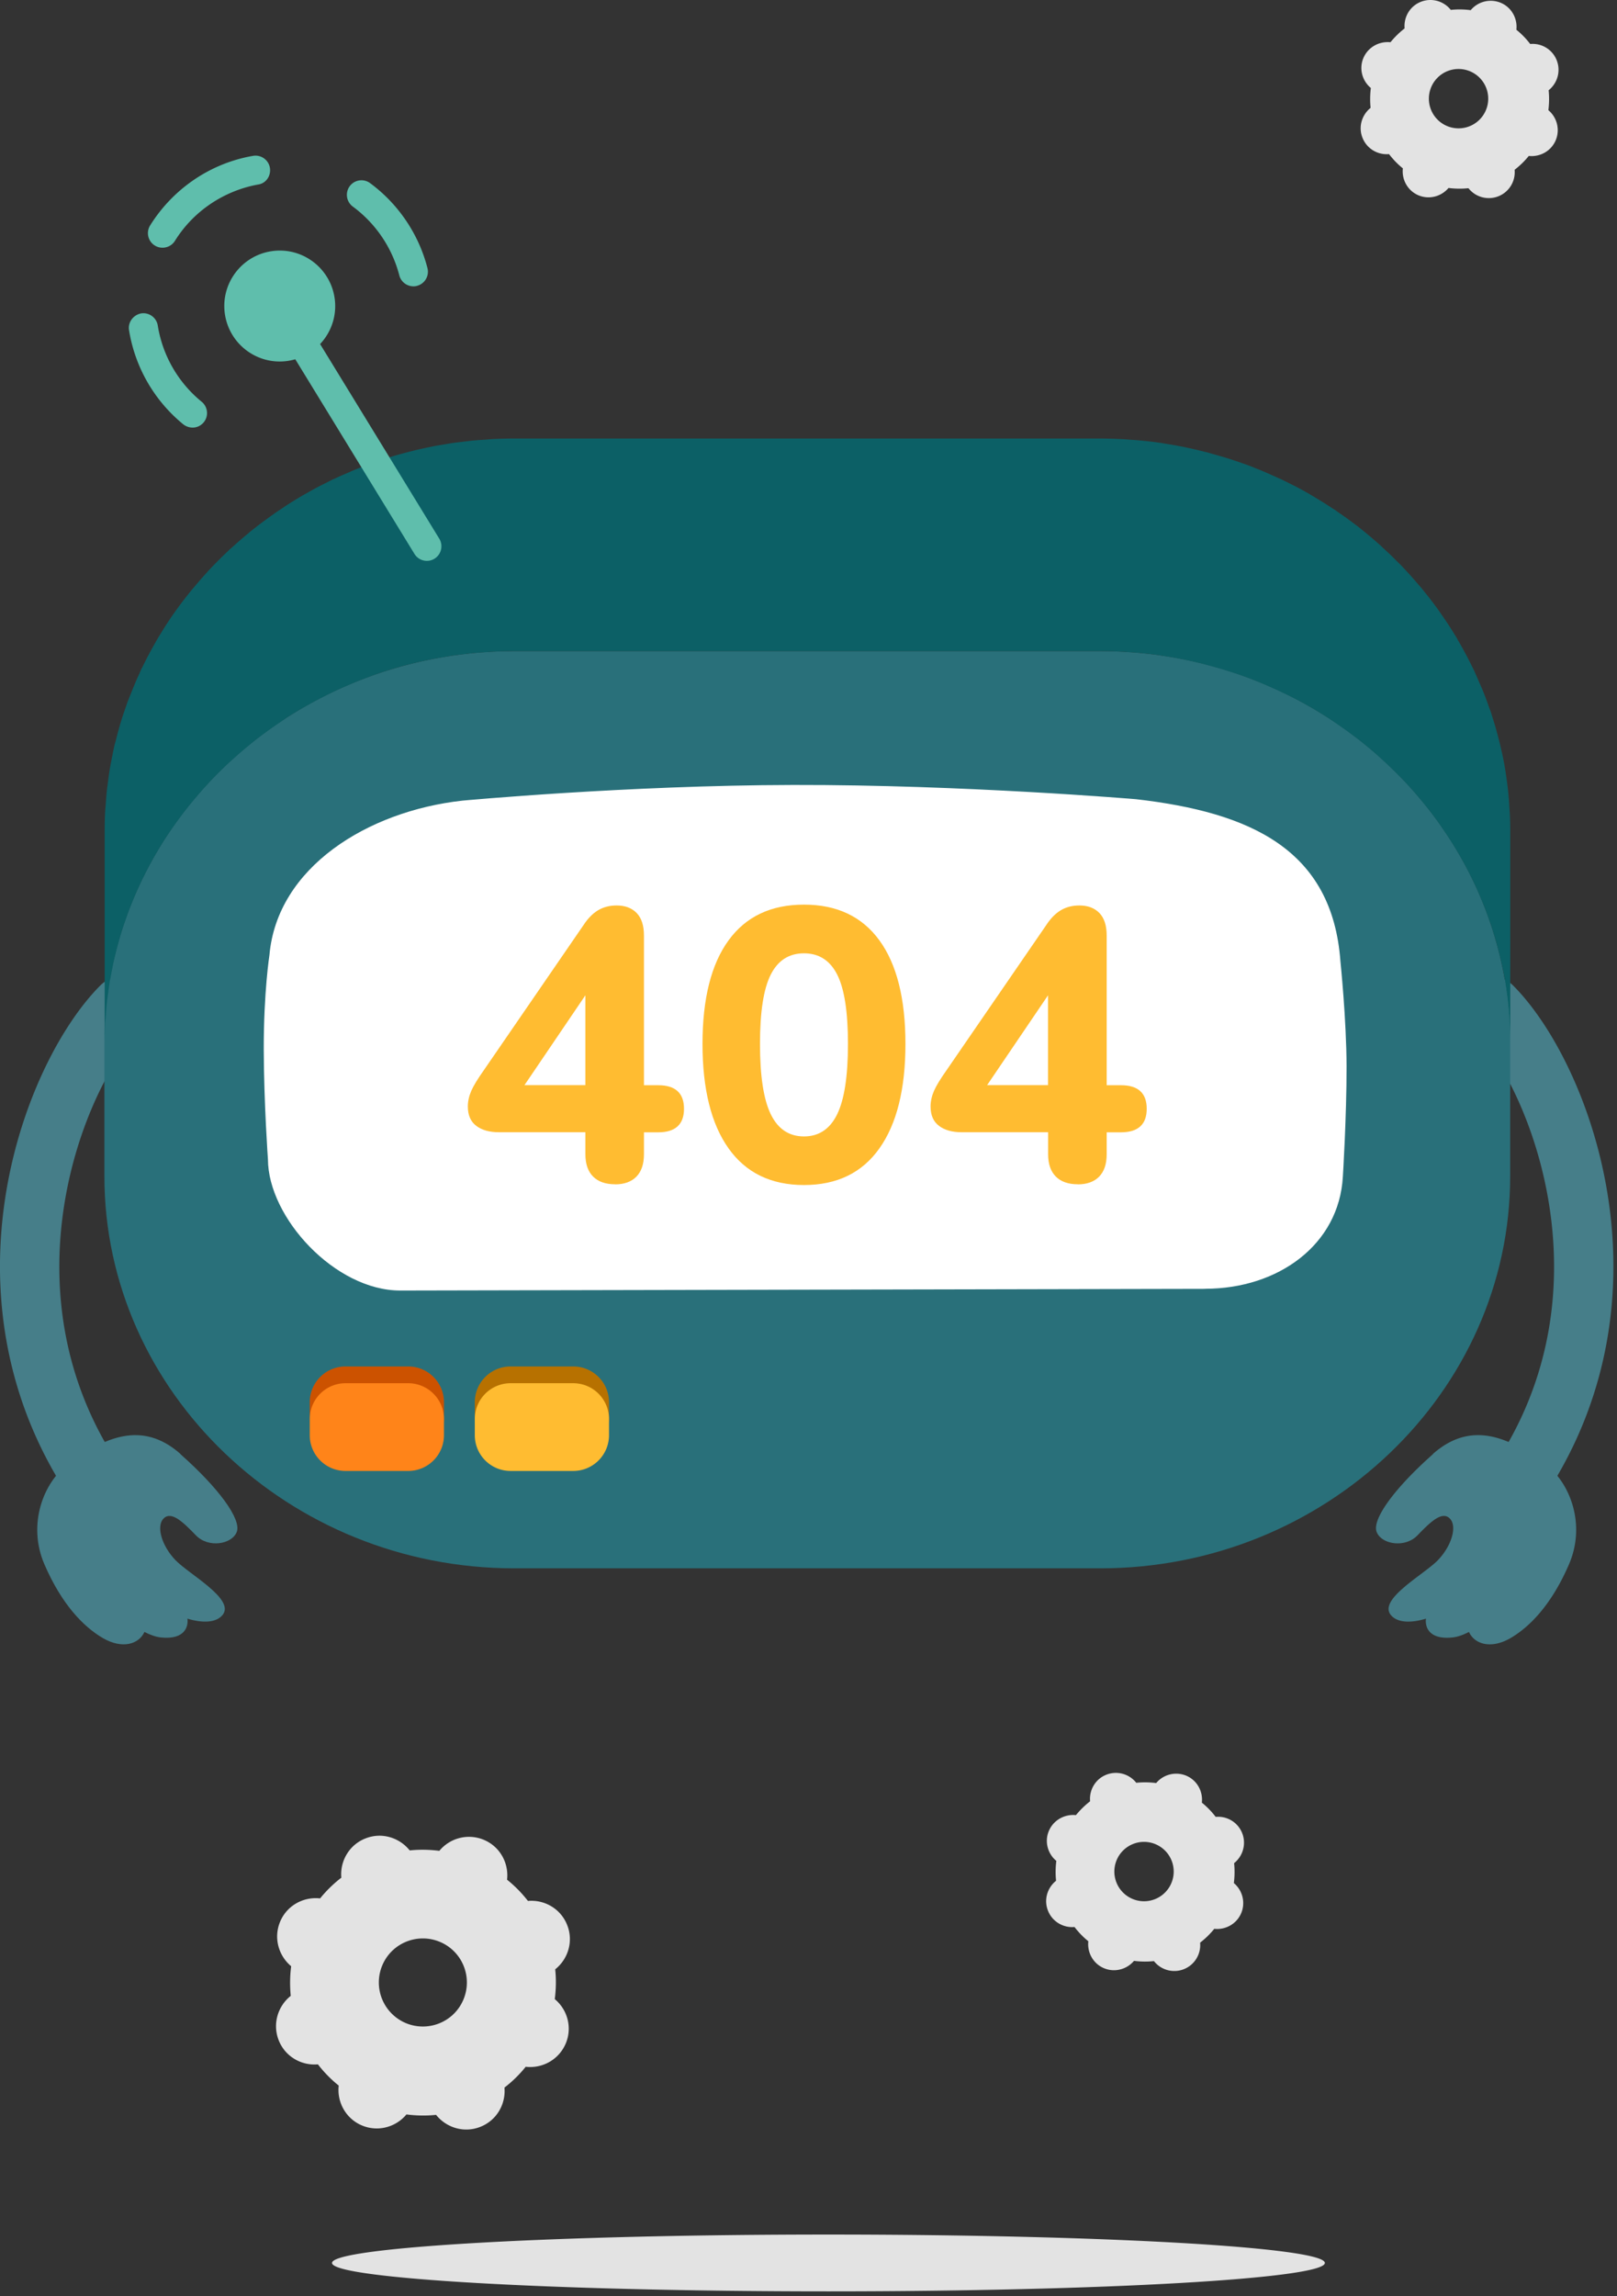 <svg xmlns="http://www.w3.org/2000/svg" width="193" height="274" fill="none" viewBox="0 0 193 274">
  <rect x="0" y="0" width="193" height="274" fill="#333333" stroke="none"/>
  <g clip-path="url(#404-error-spruce__a)">
    <path fill="#467E89" d="M180.18 181.92c1.09 0 2.16-.5 2.85-1.45 17.79-24.44 6.98-53.48-2.46-62.9a3.53 3.53 0 0 0-4.98 0 3.53 3.53 0 0 0 0 4.98c6.97 6.95 17.37 32.3 1.74 53.77a3.521 3.521 0 0 0 2.85 5.59v.01Z"/>
    <path fill="#467E89" d="M171.03 173.5c4.59-4.06 9.11-1.96 13.35 1.16 3.01 2.21 4.95 7.24 2.89 12.01s-4.65 7.45-6.99 8.81c-2.32 1.34-4.29.72-4.95-.74-.68.35-1.36.6-1.99.66-2.85.29-3.27-1.33-3.14-2.25h.02c-1.85.56-3.46.5-4.22-.44-1.52-1.88 3.98-4.83 5.62-6.53 1.64-1.7 2.35-4.07 1.41-4.99-.94-.92-2.36.49-3.85 2.03-1.49 1.54-4.3 1.07-4.87-.42-.57-1.5 2.15-5.23 6.74-9.29h-.02v-.01Zm-158.64 8.42c-1.09 0-2.16-.5-2.85-1.45-17.79-24.44-6.98-53.48 2.46-62.9a3.53 3.53 0 0 1 4.98 0 3.53 3.53 0 0 1 0 4.98c-6.97 6.95-17.37 32.3-1.74 53.77a3.521 3.521 0 0 1-2.85 5.59v.01Z"/>
    <path fill="#467E89" d="M21.54 173.5c-4.59-4.06-9.11-1.96-13.35 1.16-3.01 2.21-4.95 7.24-2.89 12.01s4.65 7.45 6.99 8.81c2.32 1.34 4.29.72 4.95-.74.68.35 1.36.6 1.99.66 2.85.29 3.27-1.33 3.14-2.25h-.02c1.85.56 3.46.5 4.22-.44 1.52-1.88-3.98-4.83-5.62-6.53-1.64-1.7-2.35-4.07-1.41-4.99.94-.92 2.36.49 3.85 2.03 1.49 1.54 4.3 1.07 4.87-.42.57-1.5-2.15-5.23-6.74-9.29h.02v-.01Z"/>
    <path fill="#29707A" d="M131.32 77.7c26.91 0 48.93 21.05 48.93 46.79v15.87c0 25.73-22.02 46.79-48.93 46.79H61.38c-26.91 0-48.92-21.05-48.92-46.79v-15.87c0-25.73 22.01-46.79 48.92-46.79h69.94Z"/>
    <path fill="#0C6066" d="M136.51 77.97c.73.07 1.45.16 2.17.27l.34.06c.62.09 1.24.2 1.85.32.23.04.46.09.69.14.51.1 1.02.22 1.52.34.23.05.46.11.68.17.38.1.76.21 1.14.31.44.12.88.25 1.32.38.35.11.71.23 1.06.34.43.14.85.29 1.28.44.4.14.79.29 1.18.45.29.11.58.23.87.35.42.18.84.36 1.26.55.27.12.54.24.8.36.6.28 1.19.57 1.78.87.05.03.1.05.15.07.62.32 1.22.66 1.82 1 .91.52 1.8 1.08 2.67 1.66.21.14.41.28.61.42.73.5 1.45 1.02 2.16 1.56.13.1.26.19.38.29.79.62 1.55 1.26 2.29 1.92.18.16.36.33.54.49.63.58 1.24 1.17 1.84 1.77.13.13.27.26.4.4.7.73 1.38 1.49 2.03 2.26.3.35.59.71.88 1.07.11.14.23.28.34.42.43.55.84 1.1 1.24 1.67.11.15.2.3.31.45.3.44.6.87.89 1.32.14.22.27.44.41.65l.69 1.14.51.9c.19.35.39.71.57 1.06.16.31.31.62.47.93.16.33.32.66.47.99.22.48.44.97.64 1.47.12.29.24.57.36.86.22.56.42 1.12.62 1.68.08.24.18.48.26.73.05.16.1.32.15.49.16.51.32 1.02.46 1.54l.18.66c.13.5.25 1.01.37 1.51.04.19.09.37.13.56.15.69.28 1.38.39 2.07.02.12.03.23.05.35.09.59.17 1.18.24 1.77.03.22.05.45.07.67.05.51.09 1.03.12 1.55.01.22.03.43.04.65.03.72.06 1.44.06 2.17V99.14c0-.73-.02-1.45-.06-2.17-.01-.22-.03-.43-.04-.65a38.9 38.9 0 0 0-.12-1.55c-.02-.22-.04-.45-.07-.67-.07-.59-.15-1.18-.24-1.77-.02-.12-.03-.23-.05-.35-.11-.7-.24-1.39-.39-2.07-.04-.19-.09-.38-.13-.56-.11-.51-.24-1.01-.37-1.51l-.18-.66c-.14-.52-.3-1.03-.46-1.54l-.15-.49c-.02-.05-.03-.11-.05-.16-.06-.19-.14-.37-.21-.56-.2-.57-.4-1.13-.62-1.68-.11-.29-.24-.58-.36-.86-.21-.49-.42-.98-.64-1.47-.07-.14-.12-.29-.19-.43-.09-.19-.19-.37-.28-.56-.15-.31-.31-.62-.47-.93-.19-.36-.38-.71-.57-1.06-.17-.3-.33-.6-.51-.9-.08-.13-.15-.27-.22-.4-.15-.25-.31-.49-.46-.74-.14-.22-.27-.44-.41-.65-.29-.45-.58-.88-.89-1.32-.1-.15-.2-.3-.31-.45l-.06-.09c-.38-.53-.78-1.06-1.18-1.58-.11-.14-.22-.28-.34-.42-.23-.29-.46-.58-.7-.87-.06-.07-.13-.14-.19-.21-.65-.77-1.33-1.53-2.03-2.26-.04-.04-.07-.08-.11-.12-.09-.1-.2-.18-.29-.28-.6-.61-1.21-1.2-1.84-1.77-.11-.1-.21-.21-.32-.31-.07-.06-.15-.12-.22-.19-.74-.66-1.51-1.3-2.29-1.92-.03-.03-.06-.05-.09-.08-.09-.07-.19-.14-.29-.21-.7-.54-1.42-1.06-2.16-1.56-.12-.08-.23-.18-.36-.26-.08-.06-.17-.1-.26-.16-.87-.58-1.76-1.13-2.67-1.66-.04-.02-.08-.05-.12-.08-.56-.32-1.13-.63-1.7-.93-.05-.03-.1-.05-.15-.07-.51-.26-1.03-.52-1.55-.77-.08-.04-.15-.07-.23-.1-.27-.12-.54-.24-.8-.36-.42-.19-.84-.37-1.26-.55-.29-.12-.58-.23-.87-.35-.25-.1-.5-.21-.76-.3-.14-.05-.28-.1-.43-.15-.42-.15-.85-.3-1.28-.44-.35-.12-.7-.23-1.06-.34-.44-.13-.88-.26-1.32-.38-.25-.07-.5-.15-.76-.22-.13-.03-.26-.06-.38-.09-.23-.06-.45-.11-.68-.17-.5-.12-1.01-.23-1.52-.34-.23-.05-.46-.1-.69-.14-.61-.12-1.23-.22-1.85-.32l-.34-.06c-.65-.1-1.31-.18-1.98-.25-.06 0-.13 0-.2-.02-.57-.06-1.15-.1-1.72-.14-.29-.02-.57-.05-.86-.06-.87-.04-1.74-.07-2.62-.07h-69.9c-.83 0-1.66.02-2.48.06-.27.01-.54.04-.81.06-.55.04-1.09.07-1.63.12-.32.03-.64.08-.95.11-.49.06-.98.11-1.46.18-.34.05-.67.11-1.01.17-.42.07-.83.13-1.25.21-.05 0-.09.02-.13.03-.17.03-.33.07-.49.1-.56.12-1.12.24-1.67.37l-.71.18c-.5.13-.99.26-1.48.4-.22.07-.45.13-.67.2-.6.18-1.19.37-1.77.58-.1.03-.2.06-.29.1-.02 0-.04.01-.06.02-.19.07-.38.15-.57.22-.56.21-1.13.42-1.68.65-.29.12-.57.25-.85.37-.47.2-.94.4-1.4.62l-.21.09c-.36.17-.71.36-1.07.54-.24.12-.48.23-.72.36-.54.28-1.06.58-1.59.88-.12.07-.25.14-.38.21 0 0-.02.01-.03.02-.61.36-1.21.73-1.8 1.11-.18.12-.36.24-.53.36-.3.2-.6.39-.9.6-.07.05-.14.11-.22.16-.85.6-1.69 1.22-2.5 1.87-.05.04-.1.07-.15.11-.11.09-.21.19-.32.28-.67.55-1.31 1.11-1.95 1.69-.11.1-.23.19-.33.29-.06.06-.11.12-.17.17-.72.68-1.42 1.38-2.1 2.1l-.12.12c-.09.1-.18.21-.27.31-.57.62-1.12 1.26-1.66 1.91-.09.11-.2.22-.29.34-.06.07-.11.15-.17.22-.63.79-1.24 1.59-1.81 2.41l-.09.12c-.35.51-.69 1.02-1.02 1.54-.05.08-.09.15-.14.23-.26.42-.52.83-.77 1.26-.06.09-.1.19-.16.29-.13.22-.25.45-.38.67-.22.4-.44.81-.65 1.21l-.36.72c-.08.17-.17.34-.26.51-.1.21-.19.43-.29.65-.14.3-.28.61-.41.92-.16.38-.32.76-.47 1.14-.12.31-.25.61-.37.93-.04.11-.09.23-.14.34-.07.2-.13.4-.2.59-.18.5-.35 1.01-.51 1.52-.1.31-.19.63-.28.95-.15.51-.28 1.02-.41 1.54-.05.2-.11.39-.16.59-.03.12-.05.25-.08.38-.1.46-.19.92-.28 1.39-.07.34-.13.67-.19 1.01-.08.49-.15.98-.21 1.47-.04.32-.09.64-.13.97-.06.55-.1 1.1-.14 1.65-.02.28-.05.55-.07.83-.05.83-.07 1.67-.07 2.51v25.35c0-.84.03-1.68.07-2.51.02-.28.05-.55.07-.83.04-.55.08-1.1.14-1.65.04-.33.09-.65.13-.97.07-.49.13-.98.21-1.47.06-.34.13-.68.19-1.01.09-.46.18-.93.28-1.39.07-.32.15-.64.23-.96.13-.52.27-1.03.41-1.54a34.089 34.089 0 0 1 .79-2.47c.11-.31.22-.63.33-.94.12-.31.24-.62.37-.93.15-.38.31-.77.47-1.14.13-.31.27-.61.41-.92.18-.39.36-.77.55-1.15l.36-.72a46.442 46.442 0 0 1 1.96-3.42c.05-.08.09-.15.14-.23.36-.56.73-1.11 1.12-1.66.58-.82 1.18-1.63 1.81-2.41.15-.19.31-.37.46-.56.54-.65 1.09-1.29 1.66-1.91.13-.14.26-.29.39-.43.68-.72 1.38-1.42 2.1-2.1.17-.16.34-.31.51-.46.63-.58 1.28-1.14 1.95-1.69.16-.13.32-.27.48-.4.81-.65 1.65-1.27 2.5-1.87.37-.26.74-.51 1.11-.76.18-.12.35-.24.53-.36.6-.39 1.21-.76 1.83-1.12.12-.07.25-.14.38-.21.52-.3 1.05-.59 1.59-.88l.72-.36c.42-.21.85-.43 1.28-.63.46-.22.93-.42 1.4-.62.28-.12.57-.25.85-.37.55-.23 1.12-.44 1.68-.65l.63-.24c.1-.03.2-.06.29-.1.59-.2 1.18-.4 1.77-.58.22-.07.45-.13.67-.2.49-.14.98-.28 1.48-.4l.71-.18c.55-.13 1.11-.26 1.67-.37.16-.03.33-.07.49-.1.46-.09.92-.16 1.38-.24.34-.06.67-.12 1.01-.17.48-.07.97-.12 1.46-.18.32-.04.63-.08.95-.11.54-.05 1.09-.08 1.63-.12l.81-.06c.82-.04 1.65-.06 2.48-.06h69.93c.88 0 1.75.02 2.62.07.29.01.57.04.86.06.58.04 1.15.08 1.72.14Z"/>
    <path fill="#fff" d="m143.87 153.8-96.07.2c-7.81.02-15.8-8.72-15.82-15.66 0 0-.48-6.67-.5-13.11-.01-6.86.68-11.27.68-11.27.92-10.44 11.69-17.17 23.04-18.42 0 0 19.62-1.83 39.47-1.87 20.34-.04 40.92 1.7 40.92 1.7 13.67 1.57 23.43 6 24.4 19.36 0 0 .72 6.95.73 12.52.01 6.04-.44 13.15-.44 13.15-.45 8.14-7.72 13.38-16.41 13.39v.01Z"/>
    <path fill="#CC5200" d="M48.72 163.06h-7.48a4.27 4.27 0 0 0-4.27 4.27v1.93a4.27 4.27 0 0 0 4.27 4.27h7.48a4.27 4.27 0 0 0 4.27-4.27v-1.93a4.27 4.27 0 0 0-4.27-4.27Z"/>
    <path fill="#FF8419" d="M48.72 165.06h-7.48a4.27 4.27 0 0 0-4.27 4.27v1.93a4.27 4.27 0 0 0 4.27 4.27h7.48a4.27 4.27 0 0 0 4.27-4.27v-1.93a4.27 4.27 0 0 0-4.27-4.27Z"/>
    <path fill="#B77100" d="M68.42 163.06h-7.48a4.27 4.27 0 0 0-4.27 4.27v1.93a4.27 4.27 0 0 0 4.27 4.27h7.48a4.27 4.27 0 0 0 4.27-4.27v-1.93a4.27 4.27 0 0 0-4.27-4.27Z"/>
    <path fill="#FFBC31" d="M68.42 165.06h-7.48a4.27 4.27 0 0 0-4.27 4.27v1.93a4.27 4.27 0 0 0 4.27 4.27h7.48a4.27 4.27 0 0 0 4.27-4.27v-1.93a4.27 4.27 0 0 0-4.27-4.27Z"/>
    <path fill="#E3E3E3" d="M158.13 270.04c0 1.87-26.53 3.39-59.25 3.39s-59.25-1.52-59.25-3.39 26.53-3.39 59.25-3.39 59.25 1.52 59.25 3.39Zm-91.91-31.5v-.02c.15-1.17.17-2.35.05-3.5V235c1.55-1.24 2.2-3.37 1.42-5.3-.77-1.94-2.71-3.04-4.69-2.86v-.02c-.72-.92-1.54-1.76-2.46-2.5h-.02c.23-1.97-.82-3.94-2.74-4.76a4.588 4.588 0 0 0-5.34 1.3h-.02c-1.17-.15-2.35-.17-3.5-.05h-.02c-1.24-1.55-3.37-2.2-5.3-1.42-1.94.77-3.04 2.72-2.86 4.69h-.02c-.92.71-1.76 1.53-2.5 2.44v.02c-1.97-.23-3.95.82-4.77 2.74-.82 1.92-.23 4.07 1.3 5.35v.02c-.15 1.17-.16 2.34-.05 3.5v.02c-1.55 1.23-2.2 3.37-1.43 5.31.77 1.94 2.71 3.04 4.69 2.86v.02c.71.92 1.53 1.76 2.45 2.5h.02c-.23 1.97.83 3.94 2.74 4.76 1.92.82 4.07.23 5.34-1.3h.02c1.17.15 2.35.17 3.5.05h.02c1.24 1.55 3.37 2.2 5.3 1.42 1.94-.77 3.04-2.71 2.86-4.69h.02c.92-.71 1.76-1.53 2.5-2.45v-.02c1.98.23 3.95-.82 4.78-2.74.83-1.92.23-4.07-1.3-5.34h.01v-.01ZM48.4 241.4a5.262 5.262 0 0 1-2.76-6.9c1.14-2.67 4.24-3.9 6.9-2.76 2.67 1.14 3.9 4.23 2.76 6.9-1.14 2.67-4.23 3.9-6.9 2.76Zm98.87-16.7c.1-.8.11-1.59.03-2.37 1.05-.84 1.48-2.28.96-3.59a3.09 3.09 0 0 0-3.16-1.93 9.83 9.83 0 0 0-1.65-1.7c.15-1.33-.56-2.66-1.85-3.21a3.115 3.115 0 0 0-3.6.87h-.02c-.79-.1-1.58-.11-2.36-.03a3.098 3.098 0 0 0-3.58-.96c-1.31.52-2.05 1.83-1.93 3.17-.62.48-1.18 1.03-1.69 1.65-1.33-.14-2.66.57-3.22 1.86s-.15 2.75.88 3.6c-.1.8-.11 1.59-.03 2.37-1.05.84-1.49 2.28-.96 3.59.52 1.3 1.83 2.05 3.16 1.93.48.63 1.03 1.2 1.65 1.7-.15 1.33.56 2.66 1.85 3.21 1.29.55 2.74.15 3.6-.87.79.1 1.58.11 2.36.03h.02a3.098 3.098 0 0 0 3.58.96 3.09 3.09 0 0 0 1.93-3.16c.62-.48 1.19-1.03 1.69-1.65 1.33.14 2.66-.57 3.21-1.86.55-1.29.15-2.75-.87-3.6v-.01Zm-12.02 1.93a3.542 3.542 0 1 1 2.79-6.508 3.542 3.542 0 0 1-2.79 6.508Zm49.56-213.49c.1-.8.11-1.59.03-2.37 1.05-.84 1.48-2.28.96-3.59a3.09 3.09 0 0 0-3.16-1.93 9.83 9.83 0 0 0-1.65-1.7c.15-1.33-.56-2.66-1.85-3.21a3.115 3.115 0 0 0-3.6.87h-.02c-.79-.1-1.58-.11-2.36-.03a3.098 3.098 0 0 0-3.58-.96c-1.31.52-2.05 1.83-1.93 3.17-.62.48-1.18 1.03-1.69 1.65-1.33-.14-2.66.57-3.22 1.86s-.15 2.75.88 3.6c-.1.8-.11 1.59-.03 2.37-1.05.84-1.49 2.28-.96 3.59.52 1.3 1.83 2.05 3.16 1.93.48.63 1.03 1.2 1.65 1.7-.15 1.33.56 2.66 1.85 3.21 1.29.55 2.74.15 3.6-.87.79.1 1.58.11 2.36.03h.02a3.098 3.098 0 0 0 3.58.96 3.09 3.09 0 0 0 1.93-3.16c.62-.48 1.19-1.03 1.69-1.65 1.33.14 2.66-.57 3.21-1.86.55-1.29.15-2.75-.87-3.6v-.01Zm-12.02 1.93a3.542 3.542 0 1 1 2.79-6.508 3.542 3.542 0 0 1-2.79 6.508Z"/>
    <path fill="#5FBEAC" d="M39.93 35.51c.56 3.61-1.92 6.99-5.53 7.55-3.61.56-6.99-1.92-7.55-5.53-.56-3.61 1.92-6.99 5.53-7.55 3.61-.56 6.99 1.92 7.55 5.53Zm9.82-1.39c-.92.22-1.85-.34-2.09-1.26a14.82 14.82 0 0 0-5.55-8.21 1.74 1.74 0 0 1-.37-2.43 1.74 1.74 0 0 1 2.43-.37c3.37 2.48 5.81 6.09 6.85 10.14.24.93-.32 1.88-1.25 2.12h-.03.01v.01Zm-29.94-4.61a1.739 1.739 0 0 1-1.89-2.61c2.73-4.37 7.18-7.42 12.27-8.3.94-.17 1.85.46 2.02 1.4.17.95-.44 1.89-1.41 2.02-4.09.75-7.72 3.18-9.92 6.72-.25.4-.64.67-1.07.77Zm3.58 21.47c-.51.12-1.07 0-1.51-.34a18.236 18.236 0 0 1-6.48-11.25c-.15-.95.52-1.81 1.44-1.99.95-.15 1.84.5 1.99 1.44a14.73 14.73 0 0 0 5.24 9.1c.74.61.86 1.7.25 2.45-.25.3-.58.51-.94.59h.01Z"/>
    <path fill="#5FBEAC" d="M51.36 66.88a1.74 1.74 0 0 1-1.89-.78L31.91 37.43c-.5-.82-.24-1.89.57-2.39.82-.51 1.89-.25 2.39.57l17.56 28.67a1.745 1.745 0 0 1-1.07 2.6Z"/>
    <path fill="#FFBC31" d="M73.41 141.32c-1.14 0-2.01-.31-2.62-.92-.61-.61-.92-1.5-.92-2.67v-2.62H59.56c-1.14 0-2.04-.25-2.71-.76-.68-.51-1.01-1.28-1.01-2.32 0-.61.14-1.23.41-1.86.28-.63.77-1.43 1.47-2.42l11.92-17.35c.52-.8 1.1-1.39 1.73-1.77.63-.38 1.37-.58 2.23-.58 1.01 0 1.81.3 2.39.9.58.6.87 1.49.87 2.69v17.86h1.7c2.05 0 3.08.94 3.08 2.81s-1.03 2.81-3.08 2.81h-1.7v2.62c0 1.17-.3 2.05-.9 2.67-.6.61-1.45.92-2.55.92v-.01Zm-3.54-11.83v-10.72l-7.27 10.72h7.27Zm26.09 11.92c-3.93 0-6.93-1.46-9-4.37-2.07-2.91-3.11-7.07-3.11-12.47s1.04-9.52 3.11-12.36 5.07-4.26 9-4.26c3.93 0 6.93 1.42 9 4.26 2.07 2.84 3.11 6.96 3.11 12.36 0 5.4-1.04 9.56-3.11 12.47-2.07 2.92-5.07 4.37-9 4.37Zm0-5.8c1.78 0 3.1-.88 3.96-2.64.86-1.76 1.29-4.56 1.29-8.4 0-3.84-.43-6.59-1.29-8.28-.86-1.69-2.18-2.53-3.96-2.53-1.78 0-3.1.84-3.96 2.53-.86 1.69-1.29 4.45-1.29 8.28 0 3.83.43 6.64 1.29 8.4.86 1.76 2.18 2.64 3.96 2.64Zm32.68 5.71c-1.14 0-2.01-.31-2.62-.92-.61-.61-.92-1.5-.92-2.67v-2.62h-10.31c-1.14 0-2.04-.25-2.71-.76-.68-.51-1.01-1.28-1.01-2.32 0-.61.14-1.23.41-1.86.28-.63.77-1.43 1.47-2.42l11.92-17.35c.52-.8 1.1-1.39 1.73-1.77.63-.38 1.37-.58 2.23-.58 1.01 0 1.81.3 2.39.9.58.6.87 1.49.87 2.69v17.86h1.7c2.05 0 3.08.94 3.08 2.81s-1.03 2.81-3.08 2.81h-1.7v2.62c0 1.17-.3 2.05-.9 2.67-.6.61-1.45.92-2.55.92v-.01Zm-3.55-11.83v-10.72l-7.27 10.72h7.27Z"/>
  </g>
  <defs>
    <clipPath id="404-error-spruce__a">
      <path fill="#fff" d="M0 0h192.57v273.43H0z"/>
    </clipPath>
  </defs>
</svg>
